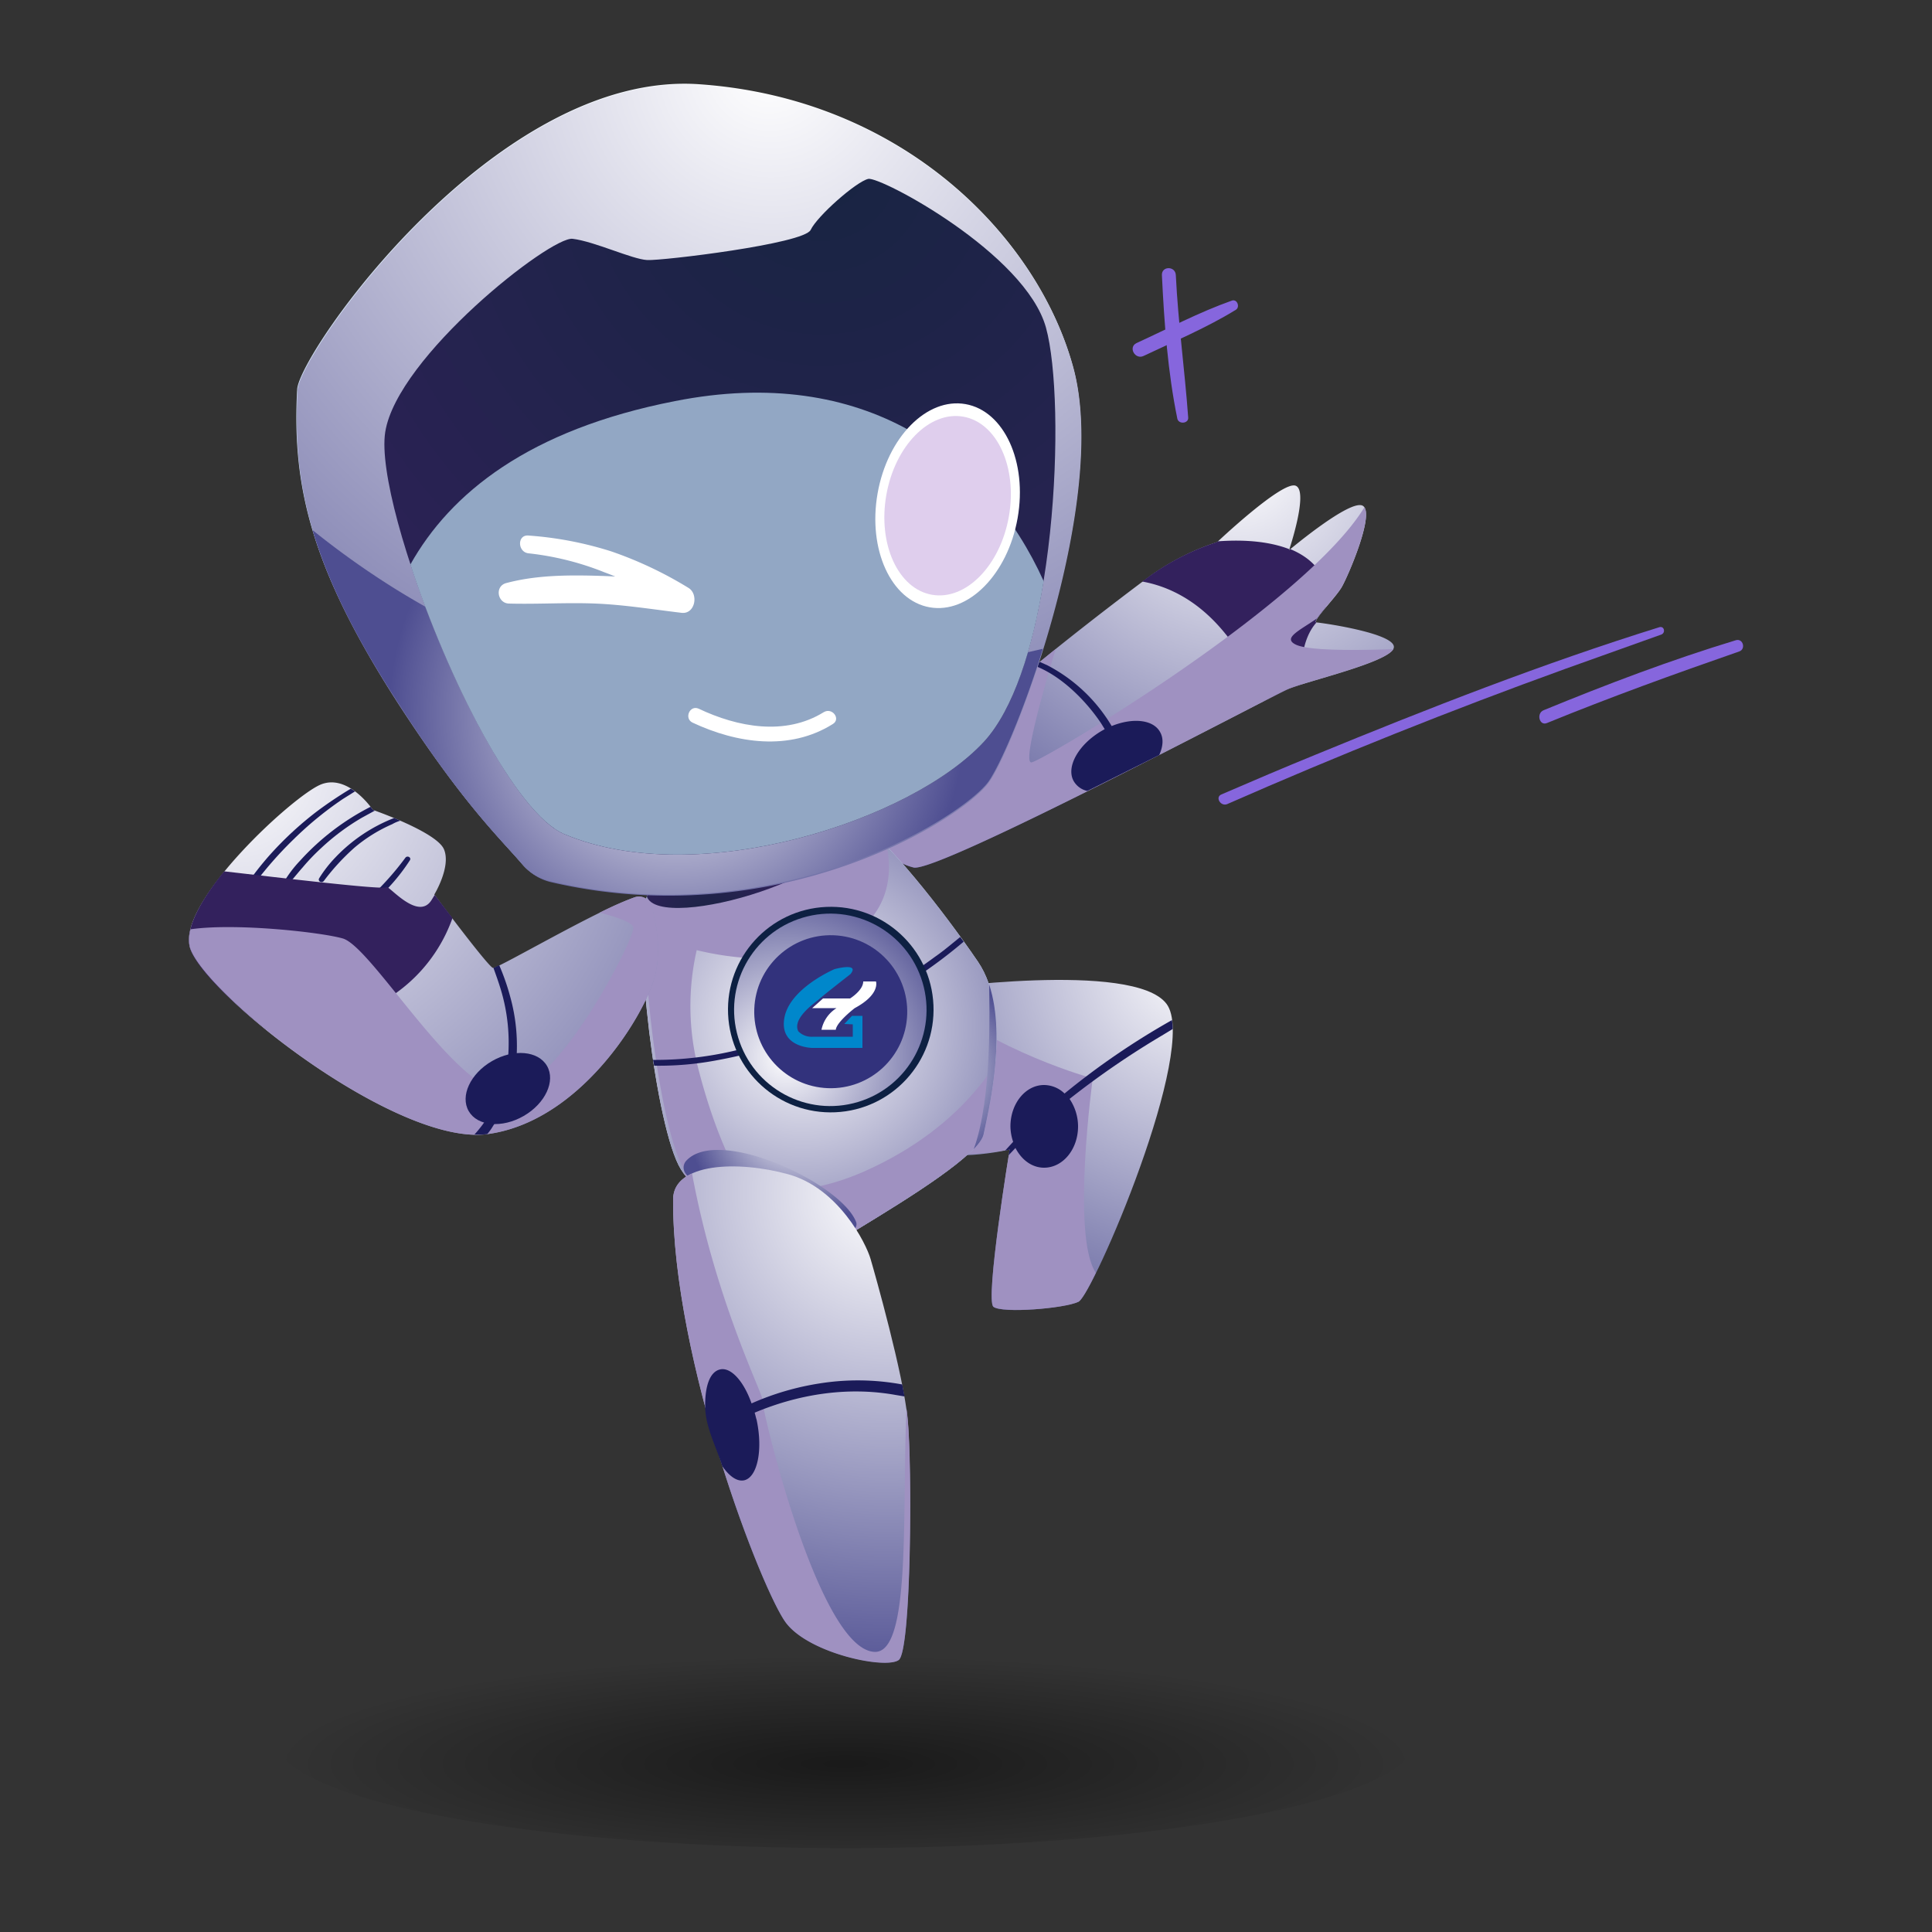 <svg xmlns="http://www.w3.org/2000/svg" xmlns:xlink="http://www.w3.org/1999/xlink" viewBox="0 0 500 500"><rect x="0" y="0" width="500" height="500" fill="#333333" stroke="none"/><defs><style>.cls-1{isolation:isolate;}.cls-18,.cls-2,.cls-20,.cls-5{mix-blend-mode:multiply;}.cls-2{fill:url(#radial-gradient);}.cls-3{fill:url(#radial-gradient-2);}.cls-4{fill:#33215d;}.cls-5{fill:#9f91c1;}.cls-6{fill:#1b1b59;}.cls-7{fill:url(#radial-gradient-3);}.cls-8{fill:url(#radial-gradient-4);}.cls-9{fill:url(#radial-gradient-5);}.cls-10{fill:url(#radial-gradient-6);}.cls-11{fill:#0d2042;}.cls-12{fill:url(#radial-gradient-7);}.cls-13{fill:#32327c;}.cls-14{fill:url(#radial-gradient-8);}.cls-15{fill:url(#radial-gradient-9);}.cls-16{fill:url(#radial-gradient-10);}.cls-17{fill:url(#radial-gradient-11);}.cls-18{fill:url(#radial-gradient-12);}.cls-19{fill:url(#radial-gradient-13);}.cls-20{fill:#92a7c4;}.cls-21{fill:#fff;}.cls-22{fill:#dfceed;}.cls-23{fill:url(#radial-gradient-14);}.cls-24{fill:url(#radial-gradient-15);}.cls-25{fill:#8666dd;}.cls-26{fill:#0087cb;}</style><radialGradient id="radial-gradient" cx="218.84" cy="-4945.87" r="147.79" gradientTransform="translate(0 1396.2) scale(1 0.19)" gradientUnits="userSpaceOnUse"><stop offset="0" stop-opacity="0.5"/><stop offset="1" stop-opacity="0"/></radialGradient><radialGradient id="radial-gradient-2" cx="320.17" cy="119.24" r="128.82" gradientUnits="userSpaceOnUse"><stop offset="0" stop-color="#fff"/><stop offset="1" stop-color="#4e4e91"/></radialGradient><radialGradient id="radial-gradient-3" cx="310.58" cy="248.47" r="116.36" xlink:href="#radial-gradient-2"/><radialGradient id="radial-gradient-4" cx="373.35" cy="1191.42" r="86.73" gradientTransform="translate(-761.1 -521.6) rotate(-33.5)" gradientUnits="userSpaceOnUse"><stop offset="0" stop-color="#fff"/><stop offset="1" stop-color="#a5c4e7"/></radialGradient><radialGradient id="radial-gradient-5" cx="373.35" cy="1191.42" r="86.73" gradientTransform="translate(-761.1 -521.6) rotate(-33.5)" xlink:href="#radial-gradient-2"/><radialGradient id="radial-gradient-6" cx="367.71" cy="1156.05" r="23.52" gradientTransform="translate(-761.1 -521.6) rotate(-33.5)" gradientUnits="userSpaceOnUse"><stop offset="0" stop-color="#182442"/><stop offset="1" stop-color="#33215d"/></radialGradient><radialGradient id="radial-gradient-7" cx="366.29" cy="1195.4" r="47.95" gradientTransform="translate(-495.6 -768.5) rotate(-16.8)" xlink:href="#radial-gradient-2"/><radialGradient id="radial-gradient-8" cx="358.43" cy="1210.11" r="27.87" gradientTransform="translate(-761.1 -521.6) rotate(-33.5)" xlink:href="#radial-gradient-2"/><radialGradient id="radial-gradient-9" cx="392.66" cy="1217.77" r="26.51" gradientTransform="translate(-761.1 -521.6) rotate(-33.5)" xlink:href="#radial-gradient-2"/><radialGradient id="radial-gradient-10" cx="473.19" cy="622.65" r="269.48" gradientTransform="matrix(0.93, -0.36, 0.39, 0.92, -484.14, -384.58)" xlink:href="#radial-gradient-4"/><radialGradient id="radial-gradient-11" cx="473.19" cy="622.84" r="269.48" gradientTransform="matrix(0.93, -0.36, 0.39, 0.92, -484.14, -384.58)" xlink:href="#radial-gradient-2"/><radialGradient id="radial-gradient-12" cx="175.39" cy="184.41" r="74.69" xlink:href="#radial-gradient-2"/><radialGradient id="radial-gradient-13" cx="518.27" cy="650.69" r="217.66" gradientTransform="matrix(0.93, -0.36, 0.36, 0.93, -503.77, -376.22)" xlink:href="#radial-gradient-6"/><radialGradient id="radial-gradient-14" cx="229.39" cy="308.75" r="129.76" xlink:href="#radial-gradient-2"/><radialGradient id="radial-gradient-15" cx="58.77" cy="196.39" r="195.87" xlink:href="#radial-gradient-2"/></defs><g class="cls-1"><g id="Layer_1" data-name="Layer 1"><ellipse class="cls-2" cx="218.8" cy="450" rx="147.8" ry="28.3"/><path class="cls-3" d="M228,218.8c-11.7-9.1,61.7-63.8,69.6-69.7a63.1,63.1,0,0,1,17.4-8.8s16.8-15.9,20.3-14.6-1.7,16.7-1.7,16.7,15.9-13.4,19.1-11.5-3.8,18.2-5.5,21.1-7.9,9-6.4,9.1,20.9,2.9,19.9,6.6-22.7,8.6-27.5,10.7-90.9,47.8-96.8,46.1A14.7,14.7,0,0,1,228,218.8Z"/><path class="cls-4" d="M343,157.3c1.5-5.1-.6-11.7-9.1-15.2l-.3.3v-.3c-4.4-1.7-10.5-2.6-18.5-2l-.2.2a63.1,63.1,0,0,0-17.4,8.8l-1.9,1.4c6.7,1.2,14.3,4.8,21.1,13s8.8,13.1,10.2,18l6.2-3.1a29.4,29.4,0,0,1,3.7-1.3c-.3-5.4.3-12,3.9-16C340,161,341.3,159.3,343,157.3Z"/><path class="cls-5" d="M360.6,168c-9,.3-21.9.5-25.3-1.2s1-3.6,5.6-6.8c1.2-1.9,5-5.9,6.3-8s8.1-17.7,5.9-20.7c-15.4,25.2-82.3,65.1-86.1,66-2.2.5,1.8-14.7,6.2-29.3-23.2,18.6-53,44.7-45.2,50.8a14.7,14.7,0,0,0,8.4,5.7c5.9,1.7,92-44,96.8-46.1S358.4,171.6,360.6,168Z"/><path class="cls-6" d="M300.2,189.4c-1.8-3.2-7.1-3.7-12.5-1.5a41.8,41.8,0,0,0-16.6-15.7l-2-.9-1.3,1c7.1,2.7,13.4,9.3,17.1,14.8l1,1.6-.7.4c-6.2,3.6-9.4,9.5-7.3,13.1a5.4,5.4,0,0,0,3.5,2.5l18.6-9.3C301,193.2,301.2,191.1,300.2,189.4Z"/><path class="cls-7" d="M240.1,256.1s53.3-7.6,61.8,3.7-19.1,75.4-22.8,77.1-19.8,3.1-22,1.3,4.2-40.7,4.2-40.7-17,4-25.1-1S240.1,256.1,240.1,256.1Z"/><path class="cls-5" d="M282.8,279.1s-25.5-6.9-43-21.9c-2,6.2-10.7,34.8-3.6,39.3s25.1,1,25.1,1-6.4,39-4.2,40.7,18.3.5,22-1.3c.7-.3,2.4-3.1,4.5-7.5C277.2,319.9,282.8,279.1,282.8,279.1Z"/><path class="cls-6" d="M303.5,266.3a16.4,16.4,0,0,0-.2-2.3,195,195,0,0,0-27.8,19,7.7,7.7,0,0,0-5.3-2.2c-4.8,0-8.7,4.8-8.7,10.7a12.9,12.9,0,0,0,.7,4l-2.1,2.3,1.2-.3L261,299l1.8-1.9c1.6,3.1,4.3,5.1,7.4,5.1,4.9,0,8.8-4.8,8.8-10.7a12.7,12.7,0,0,0-2.2-7.1A219.5,219.5,0,0,1,300.7,268Z"/><path class="cls-8" d="M221.3,211.8c-2.9-1.9-50.3,10.6-53.9,20.2s2.3,60.1,8.8,70.6,32.3,23.7,45.8,15.5,31.6-19.4,32.6-24.8,7.7-30.9-1.5-44.4S229.3,216.9,221.3,211.8Z"/><path class="cls-9" d="M221.3,211.8c-2.9-1.9-50.3,10.6-53.9,20.2s2.3,60.1,8.8,70.6,32.3,23.7,45.8,15.5,31.6-19.4,32.6-24.8,7.7-30.9-1.5-44.4S229.3,216.9,221.3,211.8Z"/><path class="cls-5" d="M221.3,211.8c-1.6-1-16.1,2.1-29.7,6.8h0l-1.1.4h0l-1.1.4h-.1l-1,.4h-.1l-1,.4h-.1l-1,.4H186l-1,.4h0l-1,.4h-.1l-5.8,2.6H178l-.7.4h-.2l-.6.3-.3.2-.6.2-.3.2-.5.3-.3.2-.5.2-.3.2-.5.3-.3.2-.4.2-.3.3-.4.2-.3.2-.3.3-.4.2-.3.2-.3.2-.2.3-.3.2-.2.2-.3.3-.2.2-.3.2v.2l-.2.3-.2.2-.2.2v.2l-.2.3v.2l-.2.4h0v.6a.4.4,0,0,1-.1.3v.8a.9.9,0,0,0-.1.5.3.3,0,0,1-.1.2v1.1a.6.6,0,0,1-.1.4v.3c0,.5-.1,1.1-.1,1.7h0c0,.2-.1.4-.1.6v.8h0c-.7,17.3,4.4,54.3,9.8,63.1,3.8,6.2,14.3,13.3,25,16.4-4.8-4.1-14.2-15.2-21.1-41.8a65.3,65.3,0,0,1-.5-31c13.6,3.3,28.8,3.2,39-3s12.2-15.9,9.9-25.2A44.6,44.6,0,0,0,221.3,211.8Z"/><path class="cls-5" d="M223.6,303.2c-17.7,7.8-33.8,5.7-46.7.4,7.4,10.3,32.1,22.5,45.1,14.5s31.6-19.4,32.6-24.8a139.5,139.5,0,0,0,3-17.9C251.2,285.2,240.7,295.6,223.6,303.2Z"/><path class="cls-6" d="M210.5,267a152.9,152.9,0,0,0,27.1-14.4,125.7,125.7,0,0,0,11.8-8.9l-.9-1.2c-2.1,1.7-4.2,3.5-6.5,5.1a142.9,142.9,0,0,1-25.3,15,132.6,132.6,0,0,1-26.1,9.2,89.5,89.5,0,0,1-20.7,2.5H169l.3,1.5a80,80,0,0,0,16.2-1.4A119.8,119.8,0,0,0,210.5,267Z"/><path class="cls-10" d="M220.1,211.6c-8,0-49.3,11.5-52.7,20.4C170.7,241.7,225.1,225.8,220.1,211.6Z"/><circle class="cls-11" cx="214.8" cy="261.5" r="26.6" transform="translate(-11 9.4) rotate(-2.5)"/><circle class="cls-12" cx="214.8" cy="261.5" r="24.9" transform="translate(-66 72.6) rotate(-16.7)"/><circle class="cls-13" cx="214.8" cy="261.6" r="19.8" transform="translate(-54.3 466.9) rotate(-87.9)"/><path class="cls-14" d="M221.5,316.1c-4.1-10-35.6-24.7-43.9-15.7a2.6,2.6,0,0,0-.1,3.4c7.7,9.9,30.1,20.8,43.1,14.6A1.7,1.7,0,0,0,221.5,316.1Z"/><path class="cls-15" d="M256,254.8c0,5.6.9,29.1-4,42.6,1.5-1.6,2.4-2.9,2.6-4.1C255.5,288.7,260.6,268.8,256,254.8Z"/><path class="cls-16" d="M142.6,228.1a13.5,13.5,0,0,1-7.4-4.4c-5.9-6.9-15.4-15.7-32.1-41.7-22.2-34.3-27.6-55.6-26.2-81.2.5-9.5,51.5-82.6,104-79S268.5,61.1,277.7,95s-14.9,97.6-21.9,107.3S200.8,241.7,142.6,228.1Z"/><path class="cls-17" d="M142.6,228.3a13.7,13.7,0,0,1-7.3-4.5c-5.9-6.8-15.4-15.7-32.2-41.6C81,147.9,75.6,126.5,77,101c.5-9.5,51.4-82.6,103.9-79s87.7,39.3,96.9,73.2-14.9,97.6-21.9,107.3S200.9,241.9,142.6,228.3Z"/><path class="cls-18" d="M222.9,177.3C161.5,187.8,113,163,80.9,137.2c3.9,13.1,10.8,27.3,22.2,44.8,16.7,26,26.2,34.8,32.1,41.7a13.5,13.5,0,0,0,7.4,4.4c58.2,13.6,106.3-16.4,113.2-25.8,2.9-4.1,8.9-17.6,14.1-34.4C256.3,171.1,240.8,174.3,222.9,177.3Z"/><path class="cls-19" d="M146.1,215.9c-19.1-8-49.5-84.6-46.4-104.1s42.8-50.7,48.5-50,15.4,5.3,19.3,5.5,40.6-4.2,42.3-7.8S221.6,47,224.7,46.3s40.7,19.3,46,38.5,2.8,86.7-16,107.1S180.8,230.5,146.1,215.9Z"/><path class="cls-20" d="M254.7,191.9c7.6-8.3,12.6-24.2,15.4-41.5-14.6-32.3-46.4-56.3-95.4-46.6-37.9,7.4-58.2,23.9-68.5,42.3,9.5,29,27.2,64.5,39.9,69.8C180.8,230.5,235.9,212.3,254.7,191.9Z"/><path class="cls-21" d="M179.2,187c11.5,5.4,25.1,7.4,36.3.4,2.2-1.3-.1-4.4-2.3-3.1-10,6.2-22.3,3.9-32.4-.9-2.3-1-3.8,2.5-1.6,3.6Z"/><ellipse class="cls-21" cx="245.5" cy="131" rx="26.7" ry="18.4" transform="translate(73.6 349.9) rotate(-80)"/><ellipse class="cls-22" cx="245.5" cy="131" rx="23.4" ry="16.1" transform="translate(73.6 349.9) rotate(-80)"/><path class="cls-21" d="M136.8,143.2a74.2,74.2,0,0,1,19.6,4.9,70.2,70.2,0,0,1,17.5,9.4c1.2-1.9,2.3-3.8,3.4-5.7-7.5-2-15.5-2.6-23.2-2.8s-15.6-.1-23.1,1.9c-3,.8-2.3,5.2.7,5.3,7.5.2,15-.3,22.4,0s14.8,1.5,22.3,2.4c3.5.4,4.5-4.9,1.7-6.5a100.7,100.7,0,0,0-19.9-9.4,92,92,0,0,0-21.4-4.1c-3-.3-2.9,4.3,0,4.6Z"/><path class="cls-23" d="M174.2,310.4c.1-9.5,16.8-10.1,29.8-6.5s20.1,17.8,21.3,21.9,8.5,29.9,9.6,41.5,1,59.9-2.3,62.3-22.9-1.6-29.1-9.5S174,351.9,174.2,310.4Z"/><path class="cls-5" d="M234.6,364.7c-1.2,26.1,1.3,63.3-8.3,62.8-14.6-.7-29.5-64.3-29-65.2s-12-25.1-18.2-58.6c-3,1.3-4.9,3.5-4.9,6.7-.2,41.5,23.2,101.8,29.3,109.7s25.8,12,29.1,9.5,3.5-50.8,2.3-62.3A26,26,0,0,0,234.6,364.7Z"/><path class="cls-6" d="M231.7,361l2.4.4-.6-3.1a62.9,62.9,0,0,0-21.2-.3,69.9,69.9,0,0,0-17.8,5.2c-2-5.7-5.3-9.4-8.1-8.8s-4,4.6-3.9,9.8,2.9,10.3,4.4,15.2c1.8,2.6,3.8,4.1,5.7,3.7,3.4-.8,4.9-7.8,3.2-15.7-.2-.6-.3-1.2-.5-1.8C206.7,360.8,219.4,358.8,231.7,361Z"/><path class="cls-24" d="M168.6,234.4a3.4,3.4,0,0,0-4.3-2.2c-9.9,3.4-35.5,18.5-36.7,18.3s-15.2-19-15.2-19,4.4-7.2,2.5-11.7-18.4-10.2-18.4-10.2-6.3-9.4-13.4-6.6-37,30.3-34,42,53.5,51.7,77.1,48.5,39.9-29.7,43-39.9C171.4,246.5,169.8,238.6,168.6,234.4Z"/><path class="cls-6" d="M64.2,229.9c.3.2.7,0,1-.3A97.9,97.9,0,0,1,76,217.2a90.1,90.1,0,0,1,12.7-10.4l3.2-2-1.1-.7A103.8,103.8,0,0,0,82,210a88.4,88.4,0,0,0-12.3,11.4,82,82,0,0,0-5.8,7.4A.8.8,0,0,0,64.2,229.9Z"/><path class="cls-6" d="M77.7,222.7a31.2,31.2,0,0,0-4.6,6.2.5.5,0,0,0,.9.6c1.5-1.6,2.9-3.4,4.4-5.1a53.8,53.8,0,0,1,4.7-4.9,58.4,58.4,0,0,1,10.6-7.9l3.3-1.8-.5-.2-.6-.8A63.4,63.4,0,0,0,77.7,222.7Z"/><path class="cls-6" d="M86.8,221.9a32.4,32.4,0,0,0-4.2,5.4.6.6,0,0,0,.3.9.7.7,0,0,0,.9-.2,58.4,58.4,0,0,1,7.9-8.6,39.4,39.4,0,0,1,9.8-6.1,9.5,9.5,0,0,1,2.1-.9l-1.6-.7A42,42,0,0,0,86.8,221.9Z"/><path class="cls-6" d="M104.9,222a74.9,74.9,0,0,1-10.4,11.4.9.9,0,0,0,0,1,.8.8,0,0,0,1,0,49.8,49.8,0,0,0,10.6-11.8C106.5,221.9,105.4,221.3,104.9,222Z"/><path class="cls-4" d="M112.5,231.6l-.8,1.3c-3.5,5.7-11.3-4.1-11.7-3.3s-27.1-2.4-42-4.1c-5.9,7.3-10.1,14.7-8.9,19.5s9,12.8,19.7,21.4c6.7.5,15.7-.4,26.7-5.4a40.4,40.4,0,0,0,21.6-23.4Z"/><path class="cls-5" d="M168.6,234.4a3.4,3.4,0,0,0-4.3-2.2,82.8,82.8,0,0,0-9.1,4c5.1,1.3,8.9,2.7,8.7,4.1-.4,4.1-20.8,43.8-33.8,42.3s-33.8-37.3-41.3-39.7c-5.4-1.6-27.7-4.1-39.5-2.4a10,10,0,0,0-.2,4.5c3,11.6,53.5,51.7,77.1,48.5s39.9-29.7,43-39.9C171.4,246.5,169.8,238.6,168.6,234.4Z"/><ellipse class="cls-6" cx="131.5" cy="281.7" rx="11.7" ry="8.2" transform="translate(-123.3 103.5) rotate(-30)"/><path class="cls-6" d="M127.7,250.5c.7,1.9,1.4,3.9,2,5.9a47.7,47.7,0,0,1,1.8,17.2,32.9,32.9,0,0,1-4.9,14.9,32.2,32.2,0,0,1-3.8,5.1,17.9,17.9,0,0,0,3.3-.1,13.7,13.7,0,0,0,1.5-2.1,36.7,36.7,0,0,0,5.9-15.6,47.5,47.5,0,0,0-1.5-18,58.4,58.4,0,0,0-2.8-8Z"/><path class="cls-25" d="M317.6,208.1q43-18.9,87.5-35l24.9-8.9c1.1-.5.7-2.2-.5-1.9-30.2,9.4-59.8,21-89,33-8.1,3.3-16.3,6.8-24.4,10.3-1.7.7-.2,3.2,1.5,2.5Z"/><path class="cls-25" d="M400.4,187.1c16.4-6.7,33-12.7,49.7-18.5,1.8-.6,1-3.5-.9-2.9-16.8,5.1-33.4,11.4-49.7,18.1-2,.8-1.1,4.2.9,3.3Z"/><path class="cls-25" d="M296,92.1c8-3.8,16.3-7.3,23.8-11.9,1.2-.7.4-2.9-1-2.4-8.5,3-16.6,7.3-24.7,11-2.2,1.1-.3,4.4,1.9,3.3Z"/><path class="cls-25" d="M300.7,71.2c.6,12.4,1.5,25,4,37.2.4,1.5,3,1.2,2.8-.4-.9-12.3-2.6-24.5-3.2-36.8-.1-2.4-3.7-2.4-3.6,0Z"/><path class="cls-21" d="M213,258.4h7s3.4-2.1,3.4-4.4h3.3s1.2,3.3-5.5,6.9c0,0-4.7,3.6-4.9,5.6h-3.7a8.6,8.6,0,0,1,3.9-5.6h-6.3Z"/><path class="cls-26" d="M218.5,265l2-2.1h2.7v8.3h-13s-8.6-.1-7.2-7.8,13-12.6,13-12.6,6.6-1.8,4.1,1.3c0,0-6.8,5.3-7.9,6.3s-7.3,5.1-5.6,8.5a4.8,4.8,0,0,0,3.8,1.4h10.3v-3.2Z"/></g></g></svg>